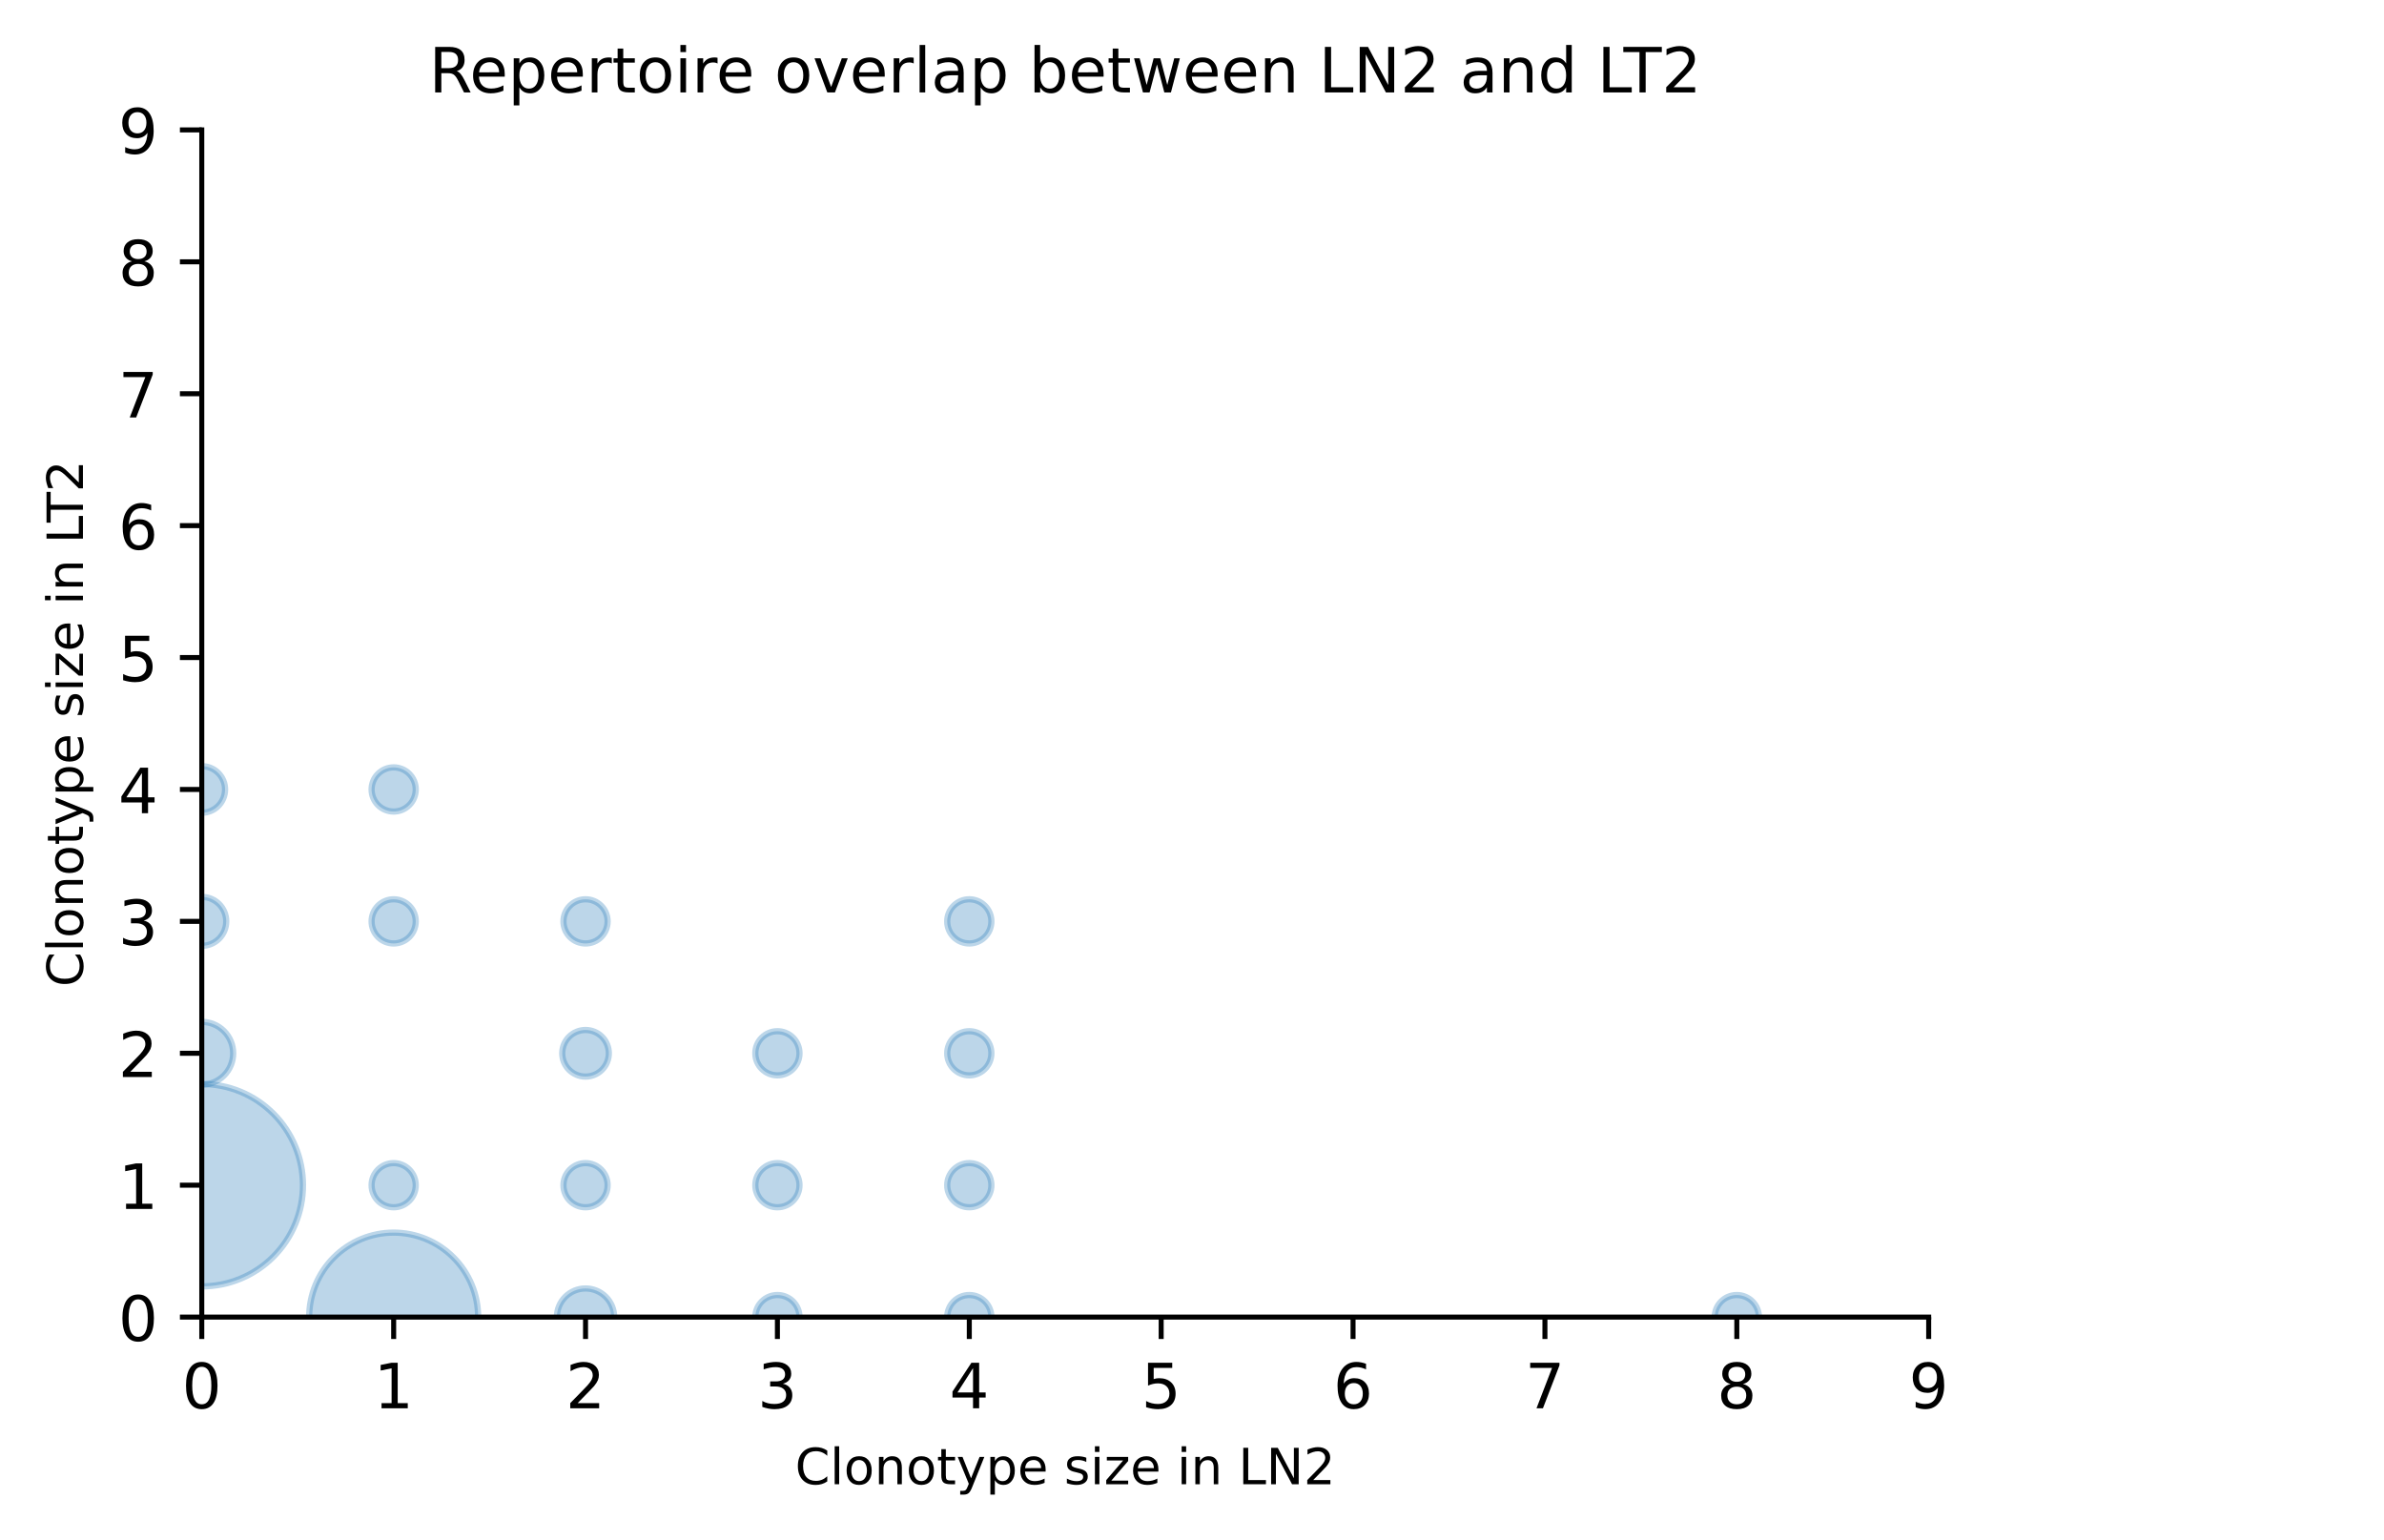 <?xml version="1.0" encoding="utf-8" standalone="no"?>
<!DOCTYPE svg PUBLIC "-//W3C//DTD SVG 1.1//EN"
  "http://www.w3.org/Graphics/SVG/1.1/DTD/svg11.dtd">
<!-- Created with matplotlib (https://matplotlib.org/) -->
<svg height="246.499pt" version="1.1" viewBox="0 0 381.681 246.499" width="381.681pt" xmlns="http://www.w3.org/2000/svg" xmlns:xlink="http://www.w3.org/1999/xlink">
 <defs>
  <style type="text/css">
*{stroke-linecap:butt;stroke-linejoin:round;}
  </style>
 </defs>
 <g id="figure_1">
  <g id="patch_1">
   <path d="M 0 246.499 
L 381.681 246.499 
L 381.681 0 
L 0 0 
z
" style="fill:#ffffff;"/>
  </g>
  <g id="axes_1">
   <g id="patch_2">
    <path d="M 32.305 210.878 
L 308.785 210.878 
L 308.785 20.798 
L 32.305 20.798 
z
" style="fill:#ffffff;"/>
   </g>
   <g id="PathCollection_1">
    <path clip-path="url(#p48ebfb60e1)" d="M 32.305 205.96 
C 36.602 205.96 40.723 204.253 43.761 201.215 
C 46.8 198.177 48.507 194.055 48.507 189.758 
C 48.507 185.462 46.8 181.34 43.761 178.302 
C 40.723 175.264 36.602 173.557 32.305 173.557 
C 28.008 173.557 23.887 175.264 20.849 178.302 
C 17.81 181.34 16.103 185.462 16.103 189.758 
C 16.103 194.055 17.81 198.177 20.849 201.215 
C 23.887 204.253 28.008 205.96 32.305 205.96 
z
" style="fill:#1f77b4;fill-opacity:0.3;stroke:#1f77b4;stroke-opacity:0.3;"/>
    <path clip-path="url(#p48ebfb60e1)" d="M 32.305 173.667 
C 33.639 173.667 34.918 173.137 35.861 172.194 
C 36.804 171.251 37.333 169.972 37.333 168.638 
C 37.333 167.305 36.804 166.026 35.861 165.083 
C 34.918 164.14 33.639 163.61 32.305 163.61 
C 30.971 163.61 29.692 164.14 28.749 165.083 
C 27.806 166.026 27.277 167.305 27.277 168.638 
C 27.277 169.972 27.806 171.251 28.749 172.194 
C 29.692 173.137 30.971 173.667 32.305 173.667 
z
" style="fill:#1f77b4;fill-opacity:0.3;stroke:#1f77b4;stroke-opacity:0.3;"/>
    <path clip-path="url(#p48ebfb60e1)" d="M 32.305 151.435 
C 33.344 151.435 34.34 151.022 35.075 150.288 
C 35.809 149.554 36.222 148.557 36.222 147.518 
C 36.222 146.48 35.809 145.483 35.075 144.749 
C 34.34 144.014 33.344 143.602 32.305 143.602 
C 31.266 143.602 30.27 144.014 29.535 144.749 
C 28.801 145.483 28.388 146.48 28.388 147.518 
C 28.388 148.557 28.801 149.554 29.535 150.288 
C 30.27 151.022 31.266 151.435 32.305 151.435 
z
" style="fill:#1f77b4;fill-opacity:0.3;stroke:#1f77b4;stroke-opacity:0.3;"/>
    <path clip-path="url(#p48ebfb60e1)" d="M 32.305 130.129 
C 33.294 130.129 34.244 129.736 34.943 129.037 
C 35.643 128.337 36.036 127.388 36.036 126.398 
C 36.036 125.409 35.643 124.46 34.943 123.76 
C 34.244 123.061 33.294 122.667 32.305 122.667 
C 31.316 122.667 30.366 123.061 29.667 123.76 
C 28.967 124.46 28.574 125.409 28.574 126.398 
C 28.574 127.388 28.967 128.337 29.667 129.037 
C 30.366 129.736 31.316 130.129 32.305 130.129 
z
" style="fill:#1f77b4;fill-opacity:0.3;stroke:#1f77b4;stroke-opacity:0.3;"/>
    <path clip-path="url(#p48ebfb60e1)" d="M 63.025 224.405 
C 66.612 224.405 70.053 222.979 72.589 220.443 
C 75.126 217.906 76.551 214.466 76.551 210.878 
C 76.551 207.291 75.126 203.851 72.589 201.314 
C 70.053 198.778 66.612 197.352 63.025 197.352 
C 59.438 197.352 55.997 198.778 53.461 201.314 
C 50.924 203.851 49.499 207.291 49.499 210.878 
C 49.499 214.466 50.924 217.906 53.461 220.443 
C 55.997 222.979 59.438 224.405 63.025 224.405 
z
" style="fill:#1f77b4;fill-opacity:0.3;stroke:#1f77b4;stroke-opacity:0.3;"/>
    <path clip-path="url(#p48ebfb60e1)" d="M 63.025 193.294 
C 63.963 193.294 64.862 192.921 65.525 192.258 
C 66.188 191.595 66.561 190.696 66.561 189.758 
C 66.561 188.821 66.188 187.921 65.525 187.258 
C 64.862 186.595 63.963 186.223 63.025 186.223 
C 62.087 186.223 61.188 186.595 60.525 187.258 
C 59.862 187.921 59.489 188.821 59.489 189.758 
C 59.489 190.696 59.862 191.595 60.525 192.258 
C 61.188 192.921 62.087 193.294 63.025 193.294 
z
" style="fill:#1f77b4;fill-opacity:0.3;stroke:#1f77b4;stroke-opacity:0.3;"/>
    <path clip-path="url(#p48ebfb60e1)" d="M 63.025 151.054 
C 63.963 151.054 64.862 150.681 65.525 150.018 
C 66.188 149.355 66.561 148.456 66.561 147.518 
C 66.561 146.581 66.188 145.681 65.525 145.018 
C 64.862 144.355 63.963 143.983 63.025 143.983 
C 62.087 143.983 61.188 144.355 60.525 145.018 
C 59.862 145.681 59.489 146.581 59.489 147.518 
C 59.489 148.456 59.862 149.355 60.525 150.018 
C 61.188 150.681 62.087 151.054 63.025 151.054 
z
" style="fill:#1f77b4;fill-opacity:0.3;stroke:#1f77b4;stroke-opacity:0.3;"/>
    <path clip-path="url(#p48ebfb60e1)" d="M 63.025 129.934 
C 63.963 129.934 64.862 129.561 65.525 128.898 
C 66.188 128.235 66.561 127.336 66.561 126.398 
C 66.561 125.461 66.188 124.561 65.525 123.898 
C 64.862 123.235 63.963 122.863 63.025 122.863 
C 62.087 122.863 61.188 123.235 60.525 123.898 
C 59.862 124.561 59.489 125.461 59.489 126.398 
C 59.489 127.336 59.862 128.235 60.525 128.898 
C 61.188 129.561 62.087 129.934 63.025 129.934 
z
" style="fill:#1f77b4;fill-opacity:0.3;stroke:#1f77b4;stroke-opacity:0.3;"/>
    <path clip-path="url(#p48ebfb60e1)" d="M 93.745 215.463 
C 94.961 215.463 96.127 214.98 96.987 214.121 
C 97.847 213.261 98.33 212.094 98.33 210.878 
C 98.33 209.662 97.847 208.496 96.987 207.636 
C 96.127 206.776 94.961 206.293 93.745 206.293 
C 92.529 206.293 91.363 206.776 90.503 207.636 
C 89.643 208.496 89.16 209.662 89.16 210.878 
C 89.16 212.094 89.643 213.261 90.503 214.121 
C 91.363 214.98 92.529 215.463 93.745 215.463 
z
" style="fill:#1f77b4;fill-opacity:0.3;stroke:#1f77b4;stroke-opacity:0.3;"/>
    <path clip-path="url(#p48ebfb60e1)" d="M 93.745 193.294 
C 94.683 193.294 95.582 192.921 96.245 192.258 
C 96.908 191.595 97.281 190.696 97.281 189.758 
C 97.281 188.821 96.908 187.921 96.245 187.258 
C 95.582 186.595 94.683 186.223 93.745 186.223 
C 92.807 186.223 91.908 186.595 91.245 187.258 
C 90.582 187.921 90.209 188.821 90.209 189.758 
C 90.209 190.696 90.582 191.595 91.245 192.258 
C 91.908 192.921 92.807 193.294 93.745 193.294 
z
" style="fill:#1f77b4;fill-opacity:0.3;stroke:#1f77b4;stroke-opacity:0.3;"/>
    <path clip-path="url(#p48ebfb60e1)" d="M 93.745 172.369 
C 94.734 172.369 95.684 171.976 96.383 171.277 
C 97.083 170.577 97.476 169.628 97.476 168.638 
C 97.476 167.649 97.083 166.7 96.383 166 
C 95.684 165.301 94.734 164.907 93.745 164.907 
C 92.756 164.907 91.806 165.301 91.107 166 
C 90.407 166.7 90.014 167.649 90.014 168.638 
C 90.014 169.628 90.407 170.577 91.107 171.277 
C 91.806 171.976 92.756 172.369 93.745 172.369 
z
" style="fill:#1f77b4;fill-opacity:0.3;stroke:#1f77b4;stroke-opacity:0.3;"/>
    <path clip-path="url(#p48ebfb60e1)" d="M 93.745 151.054 
C 94.683 151.054 95.582 150.681 96.245 150.018 
C 96.908 149.355 97.281 148.456 97.281 147.518 
C 97.281 146.581 96.908 145.681 96.245 145.018 
C 95.582 144.355 94.683 143.983 93.745 143.983 
C 92.807 143.983 91.908 144.355 91.245 145.018 
C 90.582 145.681 90.209 146.581 90.209 147.518 
C 90.209 148.456 90.582 149.355 91.245 150.018 
C 91.908 150.681 92.807 151.054 93.745 151.054 
z
" style="fill:#1f77b4;fill-opacity:0.3;stroke:#1f77b4;stroke-opacity:0.3;"/>
    <path clip-path="url(#p48ebfb60e1)" d="M 124.465 214.414 
C 125.403 214.414 126.302 214.041 126.965 213.378 
C 127.628 212.715 128.001 211.816 128.001 210.878 
C 128.001 209.941 127.628 209.041 126.965 208.378 
C 126.302 207.715 125.403 207.343 124.465 207.343 
C 123.527 207.343 122.628 207.715 121.965 208.378 
C 121.302 209.041 120.929 209.941 120.929 210.878 
C 120.929 211.816 121.302 212.715 121.965 213.378 
C 122.628 214.041 123.527 214.414 124.465 214.414 
z
" style="fill:#1f77b4;fill-opacity:0.3;stroke:#1f77b4;stroke-opacity:0.3;"/>
    <path clip-path="url(#p48ebfb60e1)" d="M 124.465 193.294 
C 125.403 193.294 126.302 192.921 126.965 192.258 
C 127.628 191.595 128.001 190.696 128.001 189.758 
C 128.001 188.821 127.628 187.921 126.965 187.258 
C 126.302 186.595 125.403 186.223 124.465 186.223 
C 123.527 186.223 122.628 186.595 121.965 187.258 
C 121.302 187.921 120.929 188.821 120.929 189.758 
C 120.929 190.696 121.302 191.595 121.965 192.258 
C 122.628 192.921 123.527 193.294 124.465 193.294 
z
" style="fill:#1f77b4;fill-opacity:0.3;stroke:#1f77b4;stroke-opacity:0.3;"/>
    <path clip-path="url(#p48ebfb60e1)" d="M 124.465 172.174 
C 125.403 172.174 126.302 171.801 126.965 171.138 
C 127.628 170.475 128.001 169.576 128.001 168.638 
C 128.001 167.701 127.628 166.801 126.965 166.138 
C 126.302 165.475 125.403 165.103 124.465 165.103 
C 123.527 165.103 122.628 165.475 121.965 166.138 
C 121.302 166.801 120.929 167.701 120.929 168.638 
C 120.929 169.576 121.302 170.475 121.965 171.138 
C 122.628 171.801 123.527 172.174 124.465 172.174 
z
" style="fill:#1f77b4;fill-opacity:0.3;stroke:#1f77b4;stroke-opacity:0.3;"/>
    <path clip-path="url(#p48ebfb60e1)" d="M 155.185 214.414 
C 156.123 214.414 157.022 214.041 157.685 213.378 
C 158.348 212.715 158.721 211.816 158.721 210.878 
C 158.721 209.941 158.348 209.041 157.685 208.378 
C 157.022 207.715 156.123 207.343 155.185 207.343 
C 154.247 207.343 153.348 207.715 152.685 208.378 
C 152.022 209.041 151.649 209.941 151.649 210.878 
C 151.649 211.816 152.022 212.715 152.685 213.378 
C 153.348 214.041 154.247 214.414 155.185 214.414 
z
" style="fill:#1f77b4;fill-opacity:0.3;stroke:#1f77b4;stroke-opacity:0.3;"/>
    <path clip-path="url(#p48ebfb60e1)" d="M 155.185 193.294 
C 156.123 193.294 157.022 192.921 157.685 192.258 
C 158.348 191.595 158.721 190.696 158.721 189.758 
C 158.721 188.821 158.348 187.921 157.685 187.258 
C 157.022 186.595 156.123 186.223 155.185 186.223 
C 154.247 186.223 153.348 186.595 152.685 187.258 
C 152.022 187.921 151.649 188.821 151.649 189.758 
C 151.649 190.696 152.022 191.595 152.685 192.258 
C 153.348 192.921 154.247 193.294 155.185 193.294 
z
" style="fill:#1f77b4;fill-opacity:0.3;stroke:#1f77b4;stroke-opacity:0.3;"/>
    <path clip-path="url(#p48ebfb60e1)" d="M 155.185 172.174 
C 156.123 172.174 157.022 171.801 157.685 171.138 
C 158.348 170.475 158.721 169.576 158.721 168.638 
C 158.721 167.701 158.348 166.801 157.685 166.138 
C 157.022 165.475 156.123 165.103 155.185 165.103 
C 154.247 165.103 153.348 165.475 152.685 166.138 
C 152.022 166.801 151.649 167.701 151.649 168.638 
C 151.649 169.576 152.022 170.475 152.685 171.138 
C 153.348 171.801 154.247 172.174 155.185 172.174 
z
" style="fill:#1f77b4;fill-opacity:0.3;stroke:#1f77b4;stroke-opacity:0.3;"/>
    <path clip-path="url(#p48ebfb60e1)" d="M 155.185 151.054 
C 156.123 151.054 157.022 150.681 157.685 150.018 
C 158.348 149.355 158.721 148.456 158.721 147.518 
C 158.721 146.581 158.348 145.681 157.685 145.018 
C 157.022 144.355 156.123 143.983 155.185 143.983 
C 154.247 143.983 153.348 144.355 152.685 145.018 
C 152.022 145.681 151.649 146.581 151.649 147.518 
C 151.649 148.456 152.022 149.355 152.685 150.018 
C 153.348 150.681 154.247 151.054 155.185 151.054 
z
" style="fill:#1f77b4;fill-opacity:0.3;stroke:#1f77b4;stroke-opacity:0.3;"/>
    <path clip-path="url(#p48ebfb60e1)" d="M 278.065 214.414 
C 279.003 214.414 279.902 214.041 280.565 213.378 
C 281.228 212.715 281.601 211.816 281.601 210.878 
C 281.601 209.941 281.228 209.041 280.565 208.378 
C 279.902 207.715 279.003 207.343 278.065 207.343 
C 277.127 207.343 276.228 207.715 275.565 208.378 
C 274.902 209.041 274.529 209.941 274.529 210.878 
C 274.529 211.816 274.902 212.715 275.565 213.378 
C 276.228 214.041 277.127 214.414 278.065 214.414 
z
" style="fill:#1f77b4;fill-opacity:0.3;stroke:#1f77b4;stroke-opacity:0.3;"/>
   </g>
   <g id="matplotlib.axis_1">
    <g id="xtick_1">
     <g id="line2d_1">
      <defs>
       <path d="M 0 0 
L 0 3.5 
" id="m91afedc3ab" style="stroke:#000000;stroke-width:0.8;"/>
      </defs>
      <g>
       <use style="stroke:#000000;stroke-width:0.8;" x="32.305" xlink:href="#m91afedc3ab" y="210.878"/>
      </g>
     </g>
     <g id="text_1">
      <!-- 0 -->
      <defs>
       <path d="M 31.781 66.406 
Q 24.172 66.406 20.328 58.906 
Q 16.5 51.422 16.5 36.375 
Q 16.5 21.391 20.328 13.891 
Q 24.172 6.391 31.781 6.391 
Q 39.453 6.391 43.281 13.891 
Q 47.125 21.391 47.125 36.375 
Q 47.125 51.422 43.281 58.906 
Q 39.453 66.406 31.781 66.406 
z
M 31.781 74.219 
Q 44.047 74.219 50.516 64.516 
Q 56.984 54.828 56.984 36.375 
Q 56.984 17.969 50.516 8.266 
Q 44.047 -1.422 31.781 -1.422 
Q 19.531 -1.422 13.062 8.266 
Q 6.594 17.969 6.594 36.375 
Q 6.594 54.828 13.062 64.516 
Q 19.531 74.219 31.781 74.219 
z
" id="DejaVuSans-48"/>
      </defs>
      <g transform="translate(29.124 225.477)scale(0.1 -0.1)">
       <use xlink:href="#DejaVuSans-48"/>
      </g>
     </g>
    </g>
    <g id="xtick_2">
     <g id="line2d_2">
      <g>
       <use style="stroke:#000000;stroke-width:0.8;" x="63.025" xlink:href="#m91afedc3ab" y="210.878"/>
      </g>
     </g>
     <g id="text_2">
      <!-- 1 -->
      <defs>
       <path d="M 12.406 8.297 
L 28.516 8.297 
L 28.516 63.922 
L 10.984 60.406 
L 10.984 69.391 
L 28.422 72.906 
L 38.281 72.906 
L 38.281 8.297 
L 54.391 8.297 
L 54.391 0 
L 12.406 0 
z
" id="DejaVuSans-49"/>
      </defs>
      <g transform="translate(59.844 225.477)scale(0.1 -0.1)">
       <use xlink:href="#DejaVuSans-49"/>
      </g>
     </g>
    </g>
    <g id="xtick_3">
     <g id="line2d_3">
      <g>
       <use style="stroke:#000000;stroke-width:0.8;" x="93.745" xlink:href="#m91afedc3ab" y="210.878"/>
      </g>
     </g>
     <g id="text_3">
      <!-- 2 -->
      <defs>
       <path d="M 19.188 8.297 
L 53.609 8.297 
L 53.609 0 
L 7.328 0 
L 7.328 8.297 
Q 12.938 14.109 22.625 23.891 
Q 32.328 33.688 34.812 36.531 
Q 39.547 41.844 41.422 45.531 
Q 43.312 49.219 43.312 52.781 
Q 43.312 58.594 39.234 62.25 
Q 35.156 65.922 28.609 65.922 
Q 23.969 65.922 18.812 64.312 
Q 13.672 62.703 7.812 59.422 
L 7.812 69.391 
Q 13.766 71.781 18.938 73 
Q 24.125 74.219 28.422 74.219 
Q 39.75 74.219 46.484 68.547 
Q 53.219 62.891 53.219 53.422 
Q 53.219 48.922 51.531 44.891 
Q 49.859 40.875 45.406 35.406 
Q 44.188 33.984 37.641 27.219 
Q 31.109 20.453 19.188 8.297 
z
" id="DejaVuSans-50"/>
      </defs>
      <g transform="translate(90.564 225.477)scale(0.1 -0.1)">
       <use xlink:href="#DejaVuSans-50"/>
      </g>
     </g>
    </g>
    <g id="xtick_4">
     <g id="line2d_4">
      <g>
       <use style="stroke:#000000;stroke-width:0.8;" x="124.465" xlink:href="#m91afedc3ab" y="210.878"/>
      </g>
     </g>
     <g id="text_4">
      <!-- 3 -->
      <defs>
       <path d="M 40.578 39.312 
Q 47.656 37.797 51.625 33 
Q 55.609 28.219 55.609 21.188 
Q 55.609 10.406 48.188 4.484 
Q 40.766 -1.422 27.094 -1.422 
Q 22.516 -1.422 17.656 -0.516 
Q 12.797 0.391 7.625 2.203 
L 7.625 11.719 
Q 11.719 9.328 16.594 8.109 
Q 21.484 6.891 26.812 6.891 
Q 36.078 6.891 40.938 10.547 
Q 45.797 14.203 45.797 21.188 
Q 45.797 27.641 41.281 31.266 
Q 36.766 34.906 28.719 34.906 
L 20.219 34.906 
L 20.219 43.016 
L 29.109 43.016 
Q 36.375 43.016 40.234 45.922 
Q 44.094 48.828 44.094 54.297 
Q 44.094 59.906 40.109 62.906 
Q 36.141 65.922 28.719 65.922 
Q 24.656 65.922 20.016 65.031 
Q 15.375 64.156 9.812 62.312 
L 9.812 71.094 
Q 15.438 72.656 20.344 73.438 
Q 25.25 74.219 29.594 74.219 
Q 40.828 74.219 47.359 69.109 
Q 53.906 64.016 53.906 55.328 
Q 53.906 49.266 50.438 45.094 
Q 46.969 40.922 40.578 39.312 
z
" id="DejaVuSans-51"/>
      </defs>
      <g transform="translate(121.284 225.477)scale(0.1 -0.1)">
       <use xlink:href="#DejaVuSans-51"/>
      </g>
     </g>
    </g>
    <g id="xtick_5">
     <g id="line2d_5">
      <g>
       <use style="stroke:#000000;stroke-width:0.8;" x="155.185" xlink:href="#m91afedc3ab" y="210.878"/>
      </g>
     </g>
     <g id="text_5">
      <!-- 4 -->
      <defs>
       <path d="M 37.797 64.312 
L 12.891 25.391 
L 37.797 25.391 
z
M 35.203 72.906 
L 47.609 72.906 
L 47.609 25.391 
L 58.016 25.391 
L 58.016 17.188 
L 47.609 17.188 
L 47.609 0 
L 37.797 0 
L 37.797 17.188 
L 4.891 17.188 
L 4.891 26.703 
z
" id="DejaVuSans-52"/>
      </defs>
      <g transform="translate(152.004 225.477)scale(0.1 -0.1)">
       <use xlink:href="#DejaVuSans-52"/>
      </g>
     </g>
    </g>
    <g id="xtick_6">
     <g id="line2d_6">
      <g>
       <use style="stroke:#000000;stroke-width:0.8;" x="185.905" xlink:href="#m91afedc3ab" y="210.878"/>
      </g>
     </g>
     <g id="text_6">
      <!-- 5 -->
      <defs>
       <path d="M 10.797 72.906 
L 49.516 72.906 
L 49.516 64.594 
L 19.828 64.594 
L 19.828 46.734 
Q 21.969 47.469 24.109 47.828 
Q 26.266 48.188 28.422 48.188 
Q 40.625 48.188 47.75 41.5 
Q 54.891 34.812 54.891 23.391 
Q 54.891 11.625 47.562 5.094 
Q 40.234 -1.422 26.906 -1.422 
Q 22.312 -1.422 17.547 -0.641 
Q 12.797 0.141 7.719 1.703 
L 7.719 11.625 
Q 12.109 9.234 16.797 8.062 
Q 21.484 6.891 26.703 6.891 
Q 35.156 6.891 40.078 11.328 
Q 45.016 15.766 45.016 23.391 
Q 45.016 31 40.078 35.438 
Q 35.156 39.891 26.703 39.891 
Q 22.75 39.891 18.812 39.016 
Q 14.891 38.141 10.797 36.281 
z
" id="DejaVuSans-53"/>
      </defs>
      <g transform="translate(182.724 225.477)scale(0.1 -0.1)">
       <use xlink:href="#DejaVuSans-53"/>
      </g>
     </g>
    </g>
    <g id="xtick_7">
     <g id="line2d_7">
      <g>
       <use style="stroke:#000000;stroke-width:0.8;" x="216.625" xlink:href="#m91afedc3ab" y="210.878"/>
      </g>
     </g>
     <g id="text_7">
      <!-- 6 -->
      <defs>
       <path d="M 33.016 40.375 
Q 26.375 40.375 22.484 35.828 
Q 18.609 31.297 18.609 23.391 
Q 18.609 15.531 22.484 10.953 
Q 26.375 6.391 33.016 6.391 
Q 39.656 6.391 43.531 10.953 
Q 47.406 15.531 47.406 23.391 
Q 47.406 31.297 43.531 35.828 
Q 39.656 40.375 33.016 40.375 
z
M 52.594 71.297 
L 52.594 62.312 
Q 48.875 64.062 45.094 64.984 
Q 41.312 65.922 37.594 65.922 
Q 27.828 65.922 22.672 59.328 
Q 17.531 52.734 16.797 39.406 
Q 19.672 43.656 24.016 45.922 
Q 28.375 48.188 33.594 48.188 
Q 44.578 48.188 50.953 41.516 
Q 57.328 34.859 57.328 23.391 
Q 57.328 12.156 50.688 5.359 
Q 44.047 -1.422 33.016 -1.422 
Q 20.359 -1.422 13.672 8.266 
Q 6.984 17.969 6.984 36.375 
Q 6.984 53.656 15.188 63.938 
Q 23.391 74.219 37.203 74.219 
Q 40.922 74.219 44.703 73.484 
Q 48.484 72.75 52.594 71.297 
z
" id="DejaVuSans-54"/>
      </defs>
      <g transform="translate(213.444 225.477)scale(0.1 -0.1)">
       <use xlink:href="#DejaVuSans-54"/>
      </g>
     </g>
    </g>
    <g id="xtick_8">
     <g id="line2d_8">
      <g>
       <use style="stroke:#000000;stroke-width:0.8;" x="247.345" xlink:href="#m91afedc3ab" y="210.878"/>
      </g>
     </g>
     <g id="text_8">
      <!-- 7 -->
      <defs>
       <path d="M 8.203 72.906 
L 55.078 72.906 
L 55.078 68.703 
L 28.609 0 
L 18.312 0 
L 43.219 64.594 
L 8.203 64.594 
z
" id="DejaVuSans-55"/>
      </defs>
      <g transform="translate(244.164 225.477)scale(0.1 -0.1)">
       <use xlink:href="#DejaVuSans-55"/>
      </g>
     </g>
    </g>
    <g id="xtick_9">
     <g id="line2d_9">
      <g>
       <use style="stroke:#000000;stroke-width:0.8;" x="278.065" xlink:href="#m91afedc3ab" y="210.878"/>
      </g>
     </g>
     <g id="text_9">
      <!-- 8 -->
      <defs>
       <path d="M 31.781 34.625 
Q 24.75 34.625 20.719 30.859 
Q 16.703 27.094 16.703 20.516 
Q 16.703 13.922 20.719 10.156 
Q 24.75 6.391 31.781 6.391 
Q 38.812 6.391 42.859 10.172 
Q 46.922 13.969 46.922 20.516 
Q 46.922 27.094 42.891 30.859 
Q 38.875 34.625 31.781 34.625 
z
M 21.922 38.812 
Q 15.578 40.375 12.031 44.719 
Q 8.5 49.078 8.5 55.328 
Q 8.5 64.062 14.719 69.141 
Q 20.953 74.219 31.781 74.219 
Q 42.672 74.219 48.875 69.141 
Q 55.078 64.062 55.078 55.328 
Q 55.078 49.078 51.531 44.719 
Q 48 40.375 41.703 38.812 
Q 48.828 37.156 52.797 32.312 
Q 56.781 27.484 56.781 20.516 
Q 56.781 9.906 50.312 4.234 
Q 43.844 -1.422 31.781 -1.422 
Q 19.734 -1.422 13.25 4.234 
Q 6.781 9.906 6.781 20.516 
Q 6.781 27.484 10.781 32.312 
Q 14.797 37.156 21.922 38.812 
z
M 18.312 54.391 
Q 18.312 48.734 21.844 45.562 
Q 25.391 42.391 31.781 42.391 
Q 38.141 42.391 41.719 45.562 
Q 45.312 48.734 45.312 54.391 
Q 45.312 60.062 41.719 63.234 
Q 38.141 66.406 31.781 66.406 
Q 25.391 66.406 21.844 63.234 
Q 18.312 60.062 18.312 54.391 
z
" id="DejaVuSans-56"/>
      </defs>
      <g transform="translate(274.884 225.477)scale(0.1 -0.1)">
       <use xlink:href="#DejaVuSans-56"/>
      </g>
     </g>
    </g>
    <g id="xtick_10">
     <g id="line2d_10">
      <g>
       <use style="stroke:#000000;stroke-width:0.8;" x="308.785" xlink:href="#m91afedc3ab" y="210.878"/>
      </g>
     </g>
     <g id="text_10">
      <!-- 9 -->
      <defs>
       <path d="M 10.984 1.516 
L 10.984 10.5 
Q 14.703 8.734 18.5 7.812 
Q 22.312 6.891 25.984 6.891 
Q 35.75 6.891 40.891 13.453 
Q 46.047 20.016 46.781 33.406 
Q 43.953 29.203 39.594 26.953 
Q 35.25 24.703 29.984 24.703 
Q 19.047 24.703 12.672 31.312 
Q 6.297 37.938 6.297 49.422 
Q 6.297 60.641 12.938 67.422 
Q 19.578 74.219 30.609 74.219 
Q 43.266 74.219 49.922 64.516 
Q 56.594 54.828 56.594 36.375 
Q 56.594 19.141 48.406 8.859 
Q 40.234 -1.422 26.422 -1.422 
Q 22.703 -1.422 18.891 -0.688 
Q 15.094 0.047 10.984 1.516 
z
M 30.609 32.422 
Q 37.25 32.422 41.125 36.953 
Q 45.016 41.5 45.016 49.422 
Q 45.016 57.281 41.125 61.844 
Q 37.25 66.406 30.609 66.406 
Q 23.969 66.406 20.094 61.844 
Q 16.219 57.281 16.219 49.422 
Q 16.219 41.5 20.094 36.953 
Q 23.969 32.422 30.609 32.422 
z
" id="DejaVuSans-57"/>
      </defs>
      <g transform="translate(305.604 225.477)scale(0.1 -0.1)">
       <use xlink:href="#DejaVuSans-57"/>
      </g>
     </g>
    </g>
    <g id="text_11">
     <!-- Clonotype size in LN2 -->
     <defs>
      <path d="M 64.406 67.281 
L 64.406 56.891 
Q 59.422 61.531 53.781 63.812 
Q 48.141 66.109 41.797 66.109 
Q 29.297 66.109 22.656 58.469 
Q 16.016 50.828 16.016 36.375 
Q 16.016 21.969 22.656 14.328 
Q 29.297 6.688 41.797 6.688 
Q 48.141 6.688 53.781 8.984 
Q 59.422 11.281 64.406 15.922 
L 64.406 5.609 
Q 59.234 2.094 53.438 0.328 
Q 47.656 -1.422 41.219 -1.422 
Q 24.656 -1.422 15.125 8.703 
Q 5.609 18.844 5.609 36.375 
Q 5.609 53.953 15.125 64.078 
Q 24.656 74.219 41.219 74.219 
Q 47.75 74.219 53.531 72.484 
Q 59.328 70.75 64.406 67.281 
z
" id="DejaVuSans-67"/>
      <path d="M 9.422 75.984 
L 18.406 75.984 
L 18.406 0 
L 9.422 0 
z
" id="DejaVuSans-108"/>
      <path d="M 30.609 48.391 
Q 23.391 48.391 19.188 42.75 
Q 14.984 37.109 14.984 27.297 
Q 14.984 17.484 19.156 11.844 
Q 23.344 6.203 30.609 6.203 
Q 37.797 6.203 41.984 11.859 
Q 46.188 17.531 46.188 27.297 
Q 46.188 37.016 41.984 42.703 
Q 37.797 48.391 30.609 48.391 
z
M 30.609 56 
Q 42.328 56 49.016 48.375 
Q 55.719 40.766 55.719 27.297 
Q 55.719 13.875 49.016 6.219 
Q 42.328 -1.422 30.609 -1.422 
Q 18.844 -1.422 12.172 6.219 
Q 5.516 13.875 5.516 27.297 
Q 5.516 40.766 12.172 48.375 
Q 18.844 56 30.609 56 
z
" id="DejaVuSans-111"/>
      <path d="M 54.891 33.016 
L 54.891 0 
L 45.906 0 
L 45.906 32.719 
Q 45.906 40.484 42.875 44.328 
Q 39.844 48.188 33.797 48.188 
Q 26.516 48.188 22.312 43.547 
Q 18.109 38.922 18.109 30.906 
L 18.109 0 
L 9.078 0 
L 9.078 54.688 
L 18.109 54.688 
L 18.109 46.188 
Q 21.344 51.125 25.703 53.562 
Q 30.078 56 35.797 56 
Q 45.219 56 50.047 50.172 
Q 54.891 44.344 54.891 33.016 
z
" id="DejaVuSans-110"/>
      <path d="M 18.312 70.219 
L 18.312 54.688 
L 36.812 54.688 
L 36.812 47.703 
L 18.312 47.703 
L 18.312 18.016 
Q 18.312 11.328 20.141 9.422 
Q 21.969 7.516 27.594 7.516 
L 36.812 7.516 
L 36.812 0 
L 27.594 0 
Q 17.188 0 13.234 3.875 
Q 9.281 7.766 9.281 18.016 
L 9.281 47.703 
L 2.688 47.703 
L 2.688 54.688 
L 9.281 54.688 
L 9.281 70.219 
z
" id="DejaVuSans-116"/>
      <path d="M 32.172 -5.078 
Q 28.375 -14.844 24.75 -17.812 
Q 21.141 -20.797 15.094 -20.797 
L 7.906 -20.797 
L 7.906 -13.281 
L 13.188 -13.281 
Q 16.891 -13.281 18.938 -11.516 
Q 21 -9.766 23.484 -3.219 
L 25.094 0.875 
L 2.984 54.688 
L 12.5 54.688 
L 29.594 11.922 
L 46.688 54.688 
L 56.203 54.688 
z
" id="DejaVuSans-121"/>
      <path d="M 18.109 8.203 
L 18.109 -20.797 
L 9.078 -20.797 
L 9.078 54.688 
L 18.109 54.688 
L 18.109 46.391 
Q 20.953 51.266 25.266 53.625 
Q 29.594 56 35.594 56 
Q 45.562 56 51.781 48.094 
Q 58.016 40.188 58.016 27.297 
Q 58.016 14.406 51.781 6.484 
Q 45.562 -1.422 35.594 -1.422 
Q 29.594 -1.422 25.266 0.953 
Q 20.953 3.328 18.109 8.203 
z
M 48.688 27.297 
Q 48.688 37.203 44.609 42.844 
Q 40.531 48.484 33.406 48.484 
Q 26.266 48.484 22.188 42.844 
Q 18.109 37.203 18.109 27.297 
Q 18.109 17.391 22.188 11.75 
Q 26.266 6.109 33.406 6.109 
Q 40.531 6.109 44.609 11.75 
Q 48.688 17.391 48.688 27.297 
z
" id="DejaVuSans-112"/>
      <path d="M 56.203 29.594 
L 56.203 25.203 
L 14.891 25.203 
Q 15.484 15.922 20.484 11.062 
Q 25.484 6.203 34.422 6.203 
Q 39.594 6.203 44.453 7.469 
Q 49.312 8.734 54.109 11.281 
L 54.109 2.781 
Q 49.266 0.734 44.188 -0.344 
Q 39.109 -1.422 33.891 -1.422 
Q 20.797 -1.422 13.156 6.188 
Q 5.516 13.812 5.516 26.812 
Q 5.516 40.234 12.766 48.109 
Q 20.016 56 32.328 56 
Q 43.359 56 49.781 48.891 
Q 56.203 41.797 56.203 29.594 
z
M 47.219 32.234 
Q 47.125 39.594 43.094 43.984 
Q 39.062 48.391 32.422 48.391 
Q 24.906 48.391 20.391 44.141 
Q 15.875 39.891 15.188 32.172 
z
" id="DejaVuSans-101"/>
      <path id="DejaVuSans-32"/>
      <path d="M 44.281 53.078 
L 44.281 44.578 
Q 40.484 46.531 36.375 47.5 
Q 32.281 48.484 27.875 48.484 
Q 21.188 48.484 17.844 46.438 
Q 14.5 44.391 14.5 40.281 
Q 14.5 37.156 16.891 35.375 
Q 19.281 33.594 26.516 31.984 
L 29.594 31.297 
Q 39.156 29.25 43.188 25.516 
Q 47.219 21.781 47.219 15.094 
Q 47.219 7.469 41.188 3.016 
Q 35.156 -1.422 24.609 -1.422 
Q 20.219 -1.422 15.453 -0.562 
Q 10.688 0.297 5.422 2 
L 5.422 11.281 
Q 10.406 8.688 15.234 7.391 
Q 20.062 6.109 24.812 6.109 
Q 31.156 6.109 34.562 8.281 
Q 37.984 10.453 37.984 14.406 
Q 37.984 18.062 35.516 20.016 
Q 33.062 21.969 24.703 23.781 
L 21.578 24.516 
Q 13.234 26.266 9.516 29.906 
Q 5.812 33.547 5.812 39.891 
Q 5.812 47.609 11.281 51.797 
Q 16.75 56 26.812 56 
Q 31.781 56 36.172 55.266 
Q 40.578 54.547 44.281 53.078 
z
" id="DejaVuSans-115"/>
      <path d="M 9.422 54.688 
L 18.406 54.688 
L 18.406 0 
L 9.422 0 
z
M 9.422 75.984 
L 18.406 75.984 
L 18.406 64.594 
L 9.422 64.594 
z
" id="DejaVuSans-105"/>
      <path d="M 5.516 54.688 
L 48.188 54.688 
L 48.188 46.484 
L 14.406 7.172 
L 48.188 7.172 
L 48.188 0 
L 4.297 0 
L 4.297 8.203 
L 38.094 47.516 
L 5.516 47.516 
z
" id="DejaVuSans-122"/>
      <path d="M 9.812 72.906 
L 19.672 72.906 
L 19.672 8.297 
L 55.172 8.297 
L 55.172 0 
L 9.812 0 
z
" id="DejaVuSans-76"/>
      <path d="M 9.812 72.906 
L 23.094 72.906 
L 55.422 11.922 
L 55.422 72.906 
L 64.984 72.906 
L 64.984 0 
L 51.703 0 
L 19.391 60.984 
L 19.391 0 
L 9.812 0 
z
" id="DejaVuSans-78"/>
     </defs>
     <g transform="translate(127.293 237.635)scale(0.08 -0.08)">
      <use xlink:href="#DejaVuSans-67"/>
      <use x="69.824" xlink:href="#DejaVuSans-108"/>
      <use x="97.607" xlink:href="#DejaVuSans-111"/>
      <use x="158.789" xlink:href="#DejaVuSans-110"/>
      <use x="222.168" xlink:href="#DejaVuSans-111"/>
      <use x="283.35" xlink:href="#DejaVuSans-116"/>
      <use x="322.559" xlink:href="#DejaVuSans-121"/>
      <use x="381.738" xlink:href="#DejaVuSans-112"/>
      <use x="445.215" xlink:href="#DejaVuSans-101"/>
      <use x="506.738" xlink:href="#DejaVuSans-32"/>
      <use x="538.525" xlink:href="#DejaVuSans-115"/>
      <use x="590.625" xlink:href="#DejaVuSans-105"/>
      <use x="618.408" xlink:href="#DejaVuSans-122"/>
      <use x="670.898" xlink:href="#DejaVuSans-101"/>
      <use x="732.422" xlink:href="#DejaVuSans-32"/>
      <use x="764.209" xlink:href="#DejaVuSans-105"/>
      <use x="791.992" xlink:href="#DejaVuSans-110"/>
      <use x="855.371" xlink:href="#DejaVuSans-32"/>
      <use x="887.158" xlink:href="#DejaVuSans-76"/>
      <use x="942.871" xlink:href="#DejaVuSans-78"/>
      <use x="1017.676" xlink:href="#DejaVuSans-50"/>
     </g>
    </g>
   </g>
   <g id="matplotlib.axis_2">
    <g id="ytick_1">
     <g id="line2d_11">
      <defs>
       <path d="M 0 0 
L -3.5 0 
" id="m6d79c8877c" style="stroke:#000000;stroke-width:0.8;"/>
      </defs>
      <g>
       <use style="stroke:#000000;stroke-width:0.8;" x="32.305" xlink:href="#m6d79c8877c" y="210.878"/>
      </g>
     </g>
     <g id="text_12">
      <!-- 0 -->
      <g transform="translate(18.942 214.678)scale(0.1 -0.1)">
       <use xlink:href="#DejaVuSans-48"/>
      </g>
     </g>
    </g>
    <g id="ytick_2">
     <g id="line2d_12">
      <g>
       <use style="stroke:#000000;stroke-width:0.8;" x="32.305" xlink:href="#m6d79c8877c" y="189.758"/>
      </g>
     </g>
     <g id="text_13">
      <!-- 1 -->
      <g transform="translate(18.942 193.558)scale(0.1 -0.1)">
       <use xlink:href="#DejaVuSans-49"/>
      </g>
     </g>
    </g>
    <g id="ytick_3">
     <g id="line2d_13">
      <g>
       <use style="stroke:#000000;stroke-width:0.8;" x="32.305" xlink:href="#m6d79c8877c" y="168.638"/>
      </g>
     </g>
     <g id="text_14">
      <!-- 2 -->
      <g transform="translate(18.942 172.438)scale(0.1 -0.1)">
       <use xlink:href="#DejaVuSans-50"/>
      </g>
     </g>
    </g>
    <g id="ytick_4">
     <g id="line2d_14">
      <g>
       <use style="stroke:#000000;stroke-width:0.8;" x="32.305" xlink:href="#m6d79c8877c" y="147.518"/>
      </g>
     </g>
     <g id="text_15">
      <!-- 3 -->
      <g transform="translate(18.942 151.318)scale(0.1 -0.1)">
       <use xlink:href="#DejaVuSans-51"/>
      </g>
     </g>
    </g>
    <g id="ytick_5">
     <g id="line2d_15">
      <g>
       <use style="stroke:#000000;stroke-width:0.8;" x="32.305" xlink:href="#m6d79c8877c" y="126.398"/>
      </g>
     </g>
     <g id="text_16">
      <!-- 4 -->
      <g transform="translate(18.942 130.198)scale(0.1 -0.1)">
       <use xlink:href="#DejaVuSans-52"/>
      </g>
     </g>
    </g>
    <g id="ytick_6">
     <g id="line2d_16">
      <g>
       <use style="stroke:#000000;stroke-width:0.8;" x="32.305" xlink:href="#m6d79c8877c" y="105.278"/>
      </g>
     </g>
     <g id="text_17">
      <!-- 5 -->
      <g transform="translate(18.942 109.078)scale(0.1 -0.1)">
       <use xlink:href="#DejaVuSans-53"/>
      </g>
     </g>
    </g>
    <g id="ytick_7">
     <g id="line2d_17">
      <g>
       <use style="stroke:#000000;stroke-width:0.8;" x="32.305" xlink:href="#m6d79c8877c" y="84.158"/>
      </g>
     </g>
     <g id="text_18">
      <!-- 6 -->
      <g transform="translate(18.942 87.958)scale(0.1 -0.1)">
       <use xlink:href="#DejaVuSans-54"/>
      </g>
     </g>
    </g>
    <g id="ytick_8">
     <g id="line2d_18">
      <g>
       <use style="stroke:#000000;stroke-width:0.8;" x="32.305" xlink:href="#m6d79c8877c" y="63.038"/>
      </g>
     </g>
     <g id="text_19">
      <!-- 7 -->
      <g transform="translate(18.942 66.838)scale(0.1 -0.1)">
       <use xlink:href="#DejaVuSans-55"/>
      </g>
     </g>
    </g>
    <g id="ytick_9">
     <g id="line2d_19">
      <g>
       <use style="stroke:#000000;stroke-width:0.8;" x="32.305" xlink:href="#m6d79c8877c" y="41.918"/>
      </g>
     </g>
     <g id="text_20">
      <!-- 8 -->
      <g transform="translate(18.942 45.718)scale(0.1 -0.1)">
       <use xlink:href="#DejaVuSans-56"/>
      </g>
     </g>
    </g>
    <g id="ytick_10">
     <g id="line2d_20">
      <g>
       <use style="stroke:#000000;stroke-width:0.8;" x="32.305" xlink:href="#m6d79c8877c" y="20.798"/>
      </g>
     </g>
     <g id="text_21">
      <!-- 9 -->
      <g transform="translate(18.942 24.598)scale(0.1 -0.1)">
       <use xlink:href="#DejaVuSans-57"/>
      </g>
     </g>
    </g>
    <g id="text_22">
     <!-- Clonotype size in LT2 -->
     <defs>
      <path d="M -0.297 72.906 
L 61.375 72.906 
L 61.375 64.594 
L 35.5 64.594 
L 35.5 0 
L 25.594 0 
L 25.594 64.594 
L -0.297 64.594 
z
" id="DejaVuSans-84"/>
     </defs>
     <g transform="translate(13.279 157.992)rotate(-90)scale(0.08 -0.08)">
      <use xlink:href="#DejaVuSans-67"/>
      <use x="69.824" xlink:href="#DejaVuSans-108"/>
      <use x="97.607" xlink:href="#DejaVuSans-111"/>
      <use x="158.789" xlink:href="#DejaVuSans-110"/>
      <use x="222.168" xlink:href="#DejaVuSans-111"/>
      <use x="283.35" xlink:href="#DejaVuSans-116"/>
      <use x="322.559" xlink:href="#DejaVuSans-121"/>
      <use x="381.738" xlink:href="#DejaVuSans-112"/>
      <use x="445.215" xlink:href="#DejaVuSans-101"/>
      <use x="506.738" xlink:href="#DejaVuSans-32"/>
      <use x="538.525" xlink:href="#DejaVuSans-115"/>
      <use x="590.625" xlink:href="#DejaVuSans-105"/>
      <use x="618.408" xlink:href="#DejaVuSans-122"/>
      <use x="670.898" xlink:href="#DejaVuSans-101"/>
      <use x="732.422" xlink:href="#DejaVuSans-32"/>
      <use x="764.209" xlink:href="#DejaVuSans-105"/>
      <use x="791.992" xlink:href="#DejaVuSans-110"/>
      <use x="855.371" xlink:href="#DejaVuSans-32"/>
      <use x="887.158" xlink:href="#DejaVuSans-76"/>
      <use x="929.121" xlink:href="#DejaVuSans-84"/>
      <use x="990.205" xlink:href="#DejaVuSans-50"/>
     </g>
    </g>
   </g>
   <g id="patch_3">
    <path d="M 32.305 210.878 
L 32.305 20.798 
" style="fill:none;stroke:#000000;stroke-linecap:square;stroke-linejoin:miter;stroke-width:0.8;"/>
   </g>
   <g id="patch_4">
    <path d="M 32.305 210.878 
L 308.785 210.878 
" style="fill:none;stroke:#000000;stroke-linecap:square;stroke-linejoin:miter;stroke-width:0.8;"/>
   </g>
   <g id="text_23">
    <!-- Repertoire overlap between LN2 and LT2 -->
    <defs>
     <path d="M 44.391 34.188 
Q 47.562 33.109 50.562 29.594 
Q 53.562 26.078 56.594 19.922 
L 66.609 0 
L 56 0 
L 46.688 18.703 
Q 43.062 26.031 39.672 28.422 
Q 36.281 30.812 30.422 30.812 
L 19.672 30.812 
L 19.672 0 
L 9.812 0 
L 9.812 72.906 
L 32.078 72.906 
Q 44.578 72.906 50.734 67.672 
Q 56.891 62.453 56.891 51.906 
Q 56.891 45.016 53.688 40.469 
Q 50.484 35.938 44.391 34.188 
z
M 19.672 64.797 
L 19.672 38.922 
L 32.078 38.922 
Q 39.203 38.922 42.844 42.219 
Q 46.484 45.516 46.484 51.906 
Q 46.484 58.297 42.844 61.547 
Q 39.203 64.797 32.078 64.797 
z
" id="DejaVuSans-82"/>
     <path d="M 41.109 46.297 
Q 39.594 47.172 37.812 47.578 
Q 36.031 48 33.891 48 
Q 26.266 48 22.188 43.047 
Q 18.109 38.094 18.109 28.812 
L 18.109 0 
L 9.078 0 
L 9.078 54.688 
L 18.109 54.688 
L 18.109 46.188 
Q 20.953 51.172 25.484 53.578 
Q 30.031 56 36.531 56 
Q 37.453 56 38.578 55.875 
Q 39.703 55.766 41.062 55.516 
z
" id="DejaVuSans-114"/>
     <path d="M 2.984 54.688 
L 12.5 54.688 
L 29.594 8.797 
L 46.688 54.688 
L 56.203 54.688 
L 35.688 0 
L 23.484 0 
z
" id="DejaVuSans-118"/>
     <path d="M 34.281 27.484 
Q 23.391 27.484 19.188 25 
Q 14.984 22.516 14.984 16.5 
Q 14.984 11.719 18.141 8.906 
Q 21.297 6.109 26.703 6.109 
Q 34.188 6.109 38.703 11.406 
Q 43.219 16.703 43.219 25.484 
L 43.219 27.484 
z
M 52.203 31.203 
L 52.203 0 
L 43.219 0 
L 43.219 8.297 
Q 40.141 3.328 35.547 0.953 
Q 30.953 -1.422 24.312 -1.422 
Q 15.922 -1.422 10.953 3.297 
Q 6 8.016 6 15.922 
Q 6 25.141 12.172 29.828 
Q 18.359 34.516 30.609 34.516 
L 43.219 34.516 
L 43.219 35.406 
Q 43.219 41.609 39.141 45 
Q 35.062 48.391 27.688 48.391 
Q 23 48.391 18.547 47.266 
Q 14.109 46.141 10.016 43.891 
L 10.016 52.203 
Q 14.938 54.109 19.578 55.047 
Q 24.219 56 28.609 56 
Q 40.484 56 46.344 49.844 
Q 52.203 43.703 52.203 31.203 
z
" id="DejaVuSans-97"/>
     <path d="M 48.688 27.297 
Q 48.688 37.203 44.609 42.844 
Q 40.531 48.484 33.406 48.484 
Q 26.266 48.484 22.188 42.844 
Q 18.109 37.203 18.109 27.297 
Q 18.109 17.391 22.188 11.75 
Q 26.266 6.109 33.406 6.109 
Q 40.531 6.109 44.609 11.75 
Q 48.688 17.391 48.688 27.297 
z
M 18.109 46.391 
Q 20.953 51.266 25.266 53.625 
Q 29.594 56 35.594 56 
Q 45.562 56 51.781 48.094 
Q 58.016 40.188 58.016 27.297 
Q 58.016 14.406 51.781 6.484 
Q 45.562 -1.422 35.594 -1.422 
Q 29.594 -1.422 25.266 0.953 
Q 20.953 3.328 18.109 8.203 
L 18.109 0 
L 9.078 0 
L 9.078 75.984 
L 18.109 75.984 
z
" id="DejaVuSans-98"/>
     <path d="M 4.203 54.688 
L 13.188 54.688 
L 24.422 12.016 
L 35.594 54.688 
L 46.188 54.688 
L 57.422 12.016 
L 68.609 54.688 
L 77.594 54.688 
L 63.281 0 
L 52.688 0 
L 40.922 44.828 
L 29.109 0 
L 18.5 0 
z
" id="DejaVuSans-119"/>
     <path d="M 45.406 46.391 
L 45.406 75.984 
L 54.391 75.984 
L 54.391 0 
L 45.406 0 
L 45.406 8.203 
Q 42.578 3.328 38.25 0.953 
Q 33.938 -1.422 27.875 -1.422 
Q 17.969 -1.422 11.734 6.484 
Q 5.516 14.406 5.516 27.297 
Q 5.516 40.188 11.734 48.094 
Q 17.969 56 27.875 56 
Q 33.938 56 38.25 53.625 
Q 42.578 51.266 45.406 46.391 
z
M 14.797 27.297 
Q 14.797 17.391 18.875 11.75 
Q 22.953 6.109 30.078 6.109 
Q 37.203 6.109 41.297 11.75 
Q 45.406 17.391 45.406 27.297 
Q 45.406 37.203 41.297 42.844 
Q 37.203 48.484 30.078 48.484 
Q 22.953 48.484 18.875 42.844 
Q 14.797 37.203 14.797 27.297 
z
" id="DejaVuSans-100"/>
    </defs>
    <g transform="translate(68.691 14.798)scale(0.1 -0.1)">
     <use xlink:href="#DejaVuSans-82"/>
     <use x="64.982" xlink:href="#DejaVuSans-101"/>
     <use x="126.506" xlink:href="#DejaVuSans-112"/>
     <use x="189.982" xlink:href="#DejaVuSans-101"/>
     <use x="251.506" xlink:href="#DejaVuSans-114"/>
     <use x="292.619" xlink:href="#DejaVuSans-116"/>
     <use x="331.828" xlink:href="#DejaVuSans-111"/>
     <use x="393.01" xlink:href="#DejaVuSans-105"/>
     <use x="420.793" xlink:href="#DejaVuSans-114"/>
     <use x="459.656" xlink:href="#DejaVuSans-101"/>
     <use x="521.18" xlink:href="#DejaVuSans-32"/>
     <use x="552.967" xlink:href="#DejaVuSans-111"/>
     <use x="614.148" xlink:href="#DejaVuSans-118"/>
     <use x="673.328" xlink:href="#DejaVuSans-101"/>
     <use x="734.852" xlink:href="#DejaVuSans-114"/>
     <use x="775.965" xlink:href="#DejaVuSans-108"/>
     <use x="803.748" xlink:href="#DejaVuSans-97"/>
     <use x="865.027" xlink:href="#DejaVuSans-112"/>
     <use x="928.504" xlink:href="#DejaVuSans-32"/>
     <use x="960.291" xlink:href="#DejaVuSans-98"/>
     <use x="1023.768" xlink:href="#DejaVuSans-101"/>
     <use x="1085.291" xlink:href="#DejaVuSans-116"/>
     <use x="1124.5" xlink:href="#DejaVuSans-119"/>
     <use x="1206.287" xlink:href="#DejaVuSans-101"/>
     <use x="1267.811" xlink:href="#DejaVuSans-101"/>
     <use x="1329.334" xlink:href="#DejaVuSans-110"/>
     <use x="1392.713" xlink:href="#DejaVuSans-32"/>
     <use x="1424.5" xlink:href="#DejaVuSans-76"/>
     <use x="1480.213" xlink:href="#DejaVuSans-78"/>
     <use x="1555.018" xlink:href="#DejaVuSans-50"/>
     <use x="1618.641" xlink:href="#DejaVuSans-32"/>
     <use x="1650.428" xlink:href="#DejaVuSans-97"/>
     <use x="1711.707" xlink:href="#DejaVuSans-110"/>
     <use x="1775.086" xlink:href="#DejaVuSans-100"/>
     <use x="1838.562" xlink:href="#DejaVuSans-32"/>
     <use x="1870.35" xlink:href="#DejaVuSans-76"/>
     <use x="1912.312" xlink:href="#DejaVuSans-84"/>
     <use x="1973.396" xlink:href="#DejaVuSans-50"/>
    </g>
   </g>
   <g id="legend_1"/>
  </g>
 </g>
 <defs>
  <clipPath id="p48ebfb60e1">
   <rect height="190.08" width="276.48" x="32.305" y="20.798"/>
  </clipPath>
 </defs>
</svg>
